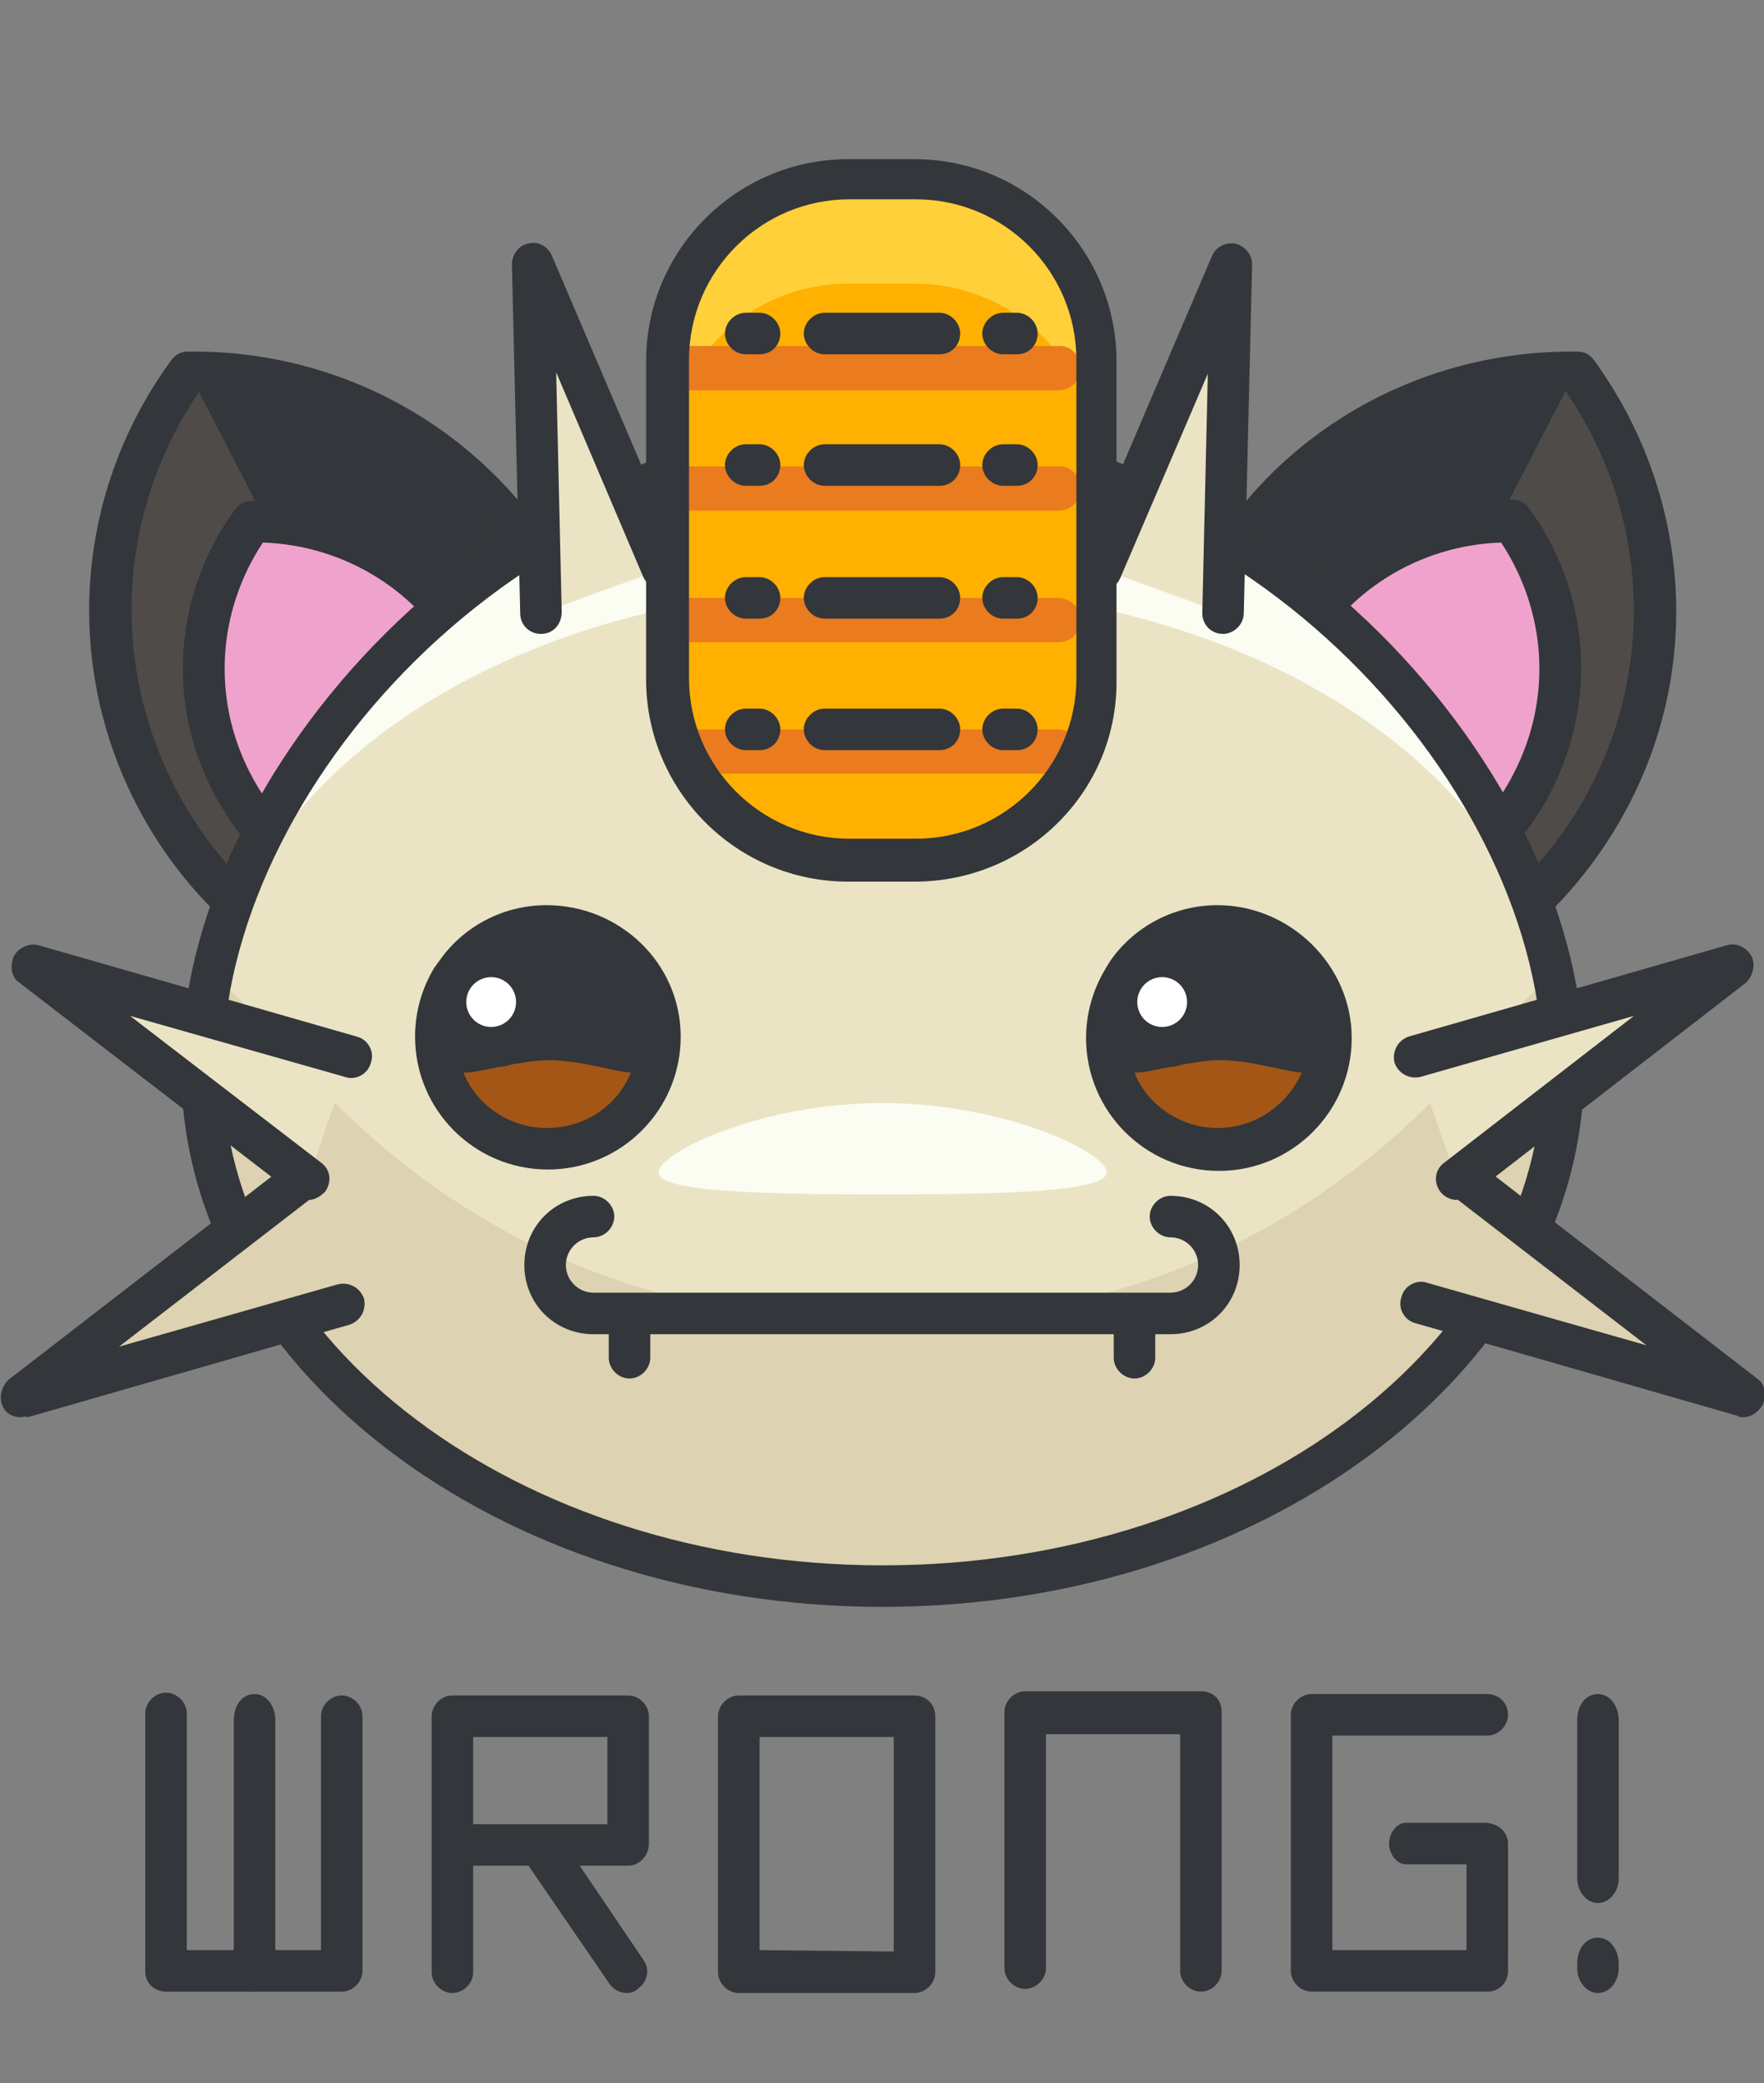 <?xml version="1.0" encoding="utf-8"?>
<!-- Generator: Adobe Illustrator 21.1.0, SVG Export Plug-In . SVG Version: 6.00 Build 0)  -->
<svg version="1.1" xmlns="http://www.w3.org/2000/svg" xmlns:xlink="http://www.w3.org/1999/xlink" x="0px" y="0px"
	 viewBox="0 0 127.5 150.5" style="enable-background:new 0 0 127.5 150.5;" xml:space="preserve">
<rect x="0" y="0" width="127.5" height="150.5" fill="#808080" stroke="none"/>
<style type="text/css">
	.st0{fill:#4F4B48;}
	.st1{fill:#33363A;}
	.st2{fill:#EFA3CC;}
	.st3{fill:#FBFCF2;}
	.st4{fill:#EAE4C5;}
	.st5{fill:#DDD2B1;}
	.st6{fill:#A35616;}
	.st7{fill:#FFFFFF;}
	.st8{fill:#FFD039;}
	.st9{fill:#FFB000;}
	.st10{fill:#EA7B1F;}
</style>
<g id="Layer_1">
	<g>
		<g>
			<g>
				<g>
					<g>
						<path class="st0" d="M113.9,26.8c6.3,8.7,7.6,20.5,2.4,30.7c-5.3,10.2-15.7,16-26.4,15.8c-6.3-8.7-7.6-20.5-2.4-30.7
							C92.8,32.5,103.2,26.7,113.9,26.8z"/>
					</g>
					<g>
						<path class="st1" d="M89.9,73.3c-6.3-8.7-7.6-20.5-2.4-30.7c5.3-10.2,15.7-16,26.4-15.8"/>
					</g>
					<g>
						<path class="st1" d="M90.3,74.8c-0.1,0-0.2,0-0.4,0c-0.5,0-0.9-0.2-1.2-0.6c-6.9-9.5-7.9-21.9-2.5-32.2
							c5.3-10.3,15.8-16.6,27.4-16.6c0.1,0,0.2,0,0.4,0c0.5,0,0.9,0.2,1.2,0.6c6.9,9.5,7.9,21.9,2.5,32.2
							C112.3,68.5,101.9,74.8,90.3,74.8z M113.2,28.3c-10.3,0.2-19.5,5.9-24.3,15c-4.7,9.2-4,20,1.8,28.5c10.3-0.2,19.6-5.9,24.3-15
							C119.7,47.7,119,36.8,113.2,28.3z"/>
					</g>
				</g>
				<g>
					<g>
						<path class="st2" d="M109.3,37.7c3.9,5.3,4.7,12.6,1.5,18.9c-3.2,6.3-9.6,9.8-16.2,9.7c-3.9-5.3-4.7-12.6-1.5-18.9
							C96.3,41.2,102.7,37.6,109.3,37.7z"/>
					</g>
					<g>
						<path class="st1" d="M94.7,67.8c-0.1,0-0.2,0-0.2,0c-0.5,0-0.9-0.2-1.2-0.6c-4.4-6-5-13.9-1.6-20.5c3.4-6.5,10-10.6,17.4-10.6
							c0.1,0,0.2,0,0.2,0c0.5,0,0.9,0.2,1.2,0.6c4.4,6,5,13.9,1.6,20.5C108.7,63.8,102.1,67.8,94.7,67.8z M108.5,39.2
							c-6,0.2-11.4,3.6-14.1,8.9c-2.8,5.4-2.4,11.7,0.9,16.7c6-0.2,11.4-3.6,14.1-8.9C112.2,50.5,111.8,44.2,108.5,39.2z"/>
					</g>
				</g>
			</g>
			<g>
				<g>
					<g>
						<path class="st0" d="M13.6,26.8C7.3,35.5,6,47.3,11.2,57.5c5.3,10.2,15.7,16,26.4,15.8c6.3-8.7,7.6-20.5,2.4-30.7
							S24.3,26.7,13.6,26.8z"/>
					</g>
					<g>
						<path class="st1" d="M37.6,73.3c6.3-8.7,7.6-20.5,2.4-30.7s-15.7-16-26.4-15.8"/>
					</g>
					<g>
						<path class="st1" d="M37.3,74.8c-11.6,0-22.1-6.4-27.4-16.6c-5.4-10.4-4.4-22.8,2.5-32.2c0.3-0.4,0.7-0.6,1.2-0.6
							c0.1,0,0.2,0,0.4,0c11.6,0,22.1,6.4,27.4,16.6c5.4,10.4,4.4,22.8-2.5,32.2c-0.3,0.4-0.7,0.6-1.2,0.6
							C37.5,74.8,37.4,74.8,37.3,74.8z M14.4,28.3c-5.8,8.5-6.5,19.3-1.8,28.5c4.7,9.2,14,14.9,24.3,15c5.8-8.5,6.5-19.3,1.8-28.5
							C33.9,34.2,24.7,28.5,14.4,28.3z"/>
					</g>
				</g>
				<g>
					<g>
						<path class="st2" d="M18.2,37.7c-3.9,5.3-4.7,12.6-1.5,18.9c3.2,6.3,9.6,9.8,16.2,9.7c3.9-5.3,4.7-12.6,1.5-18.9
							C31.2,41.2,24.8,37.6,18.2,37.7z"/>
					</g>
					<g>
						<path class="st1" d="M32.8,67.8c-7.4,0-14-4-17.4-10.6C12,50.7,12.6,42.8,17,36.8c0.3-0.4,0.7-0.6,1.2-0.6c0.1,0,0.2,0,0.2,0
							c7.4,0,14,4,17.4,10.6c3.4,6.6,2.8,14.4-1.6,20.5c-0.3,0.4-0.7,0.6-1.2,0.6C32.9,67.8,32.8,67.8,32.8,67.8z M19,39.2
							c-3.3,5-3.7,11.3-0.9,16.7c2.8,5.4,8.1,8.7,14.1,8.9c3.3-5,3.7-11.3,0.9-16.7C30.4,42.8,25,39.4,19,39.2z"/>
					</g>
				</g>
			</g>
		</g>
		<g>
			<g>
				<path class="st3" d="M113,77.2c0,20.7-22,37.4-49.2,37.4c-27.2,0-49.2-16.8-49.2-37.4c0-20.7,22-45.5,49.2-45.5
					C90.9,31.7,113,56.5,113,77.2z"/>
			</g>
			<g>
				<path class="st4" d="M113,77.2c0,20.7-22,37.4-49.2,37.4c-27.2,0-49.2-16.8-49.2-37.4c0-20.7,22-34.9,49.2-34.9
					C90.9,42.2,113,56.5,113,77.2z"/>
			</g>
			<g>
				<path class="st5" d="M113,77.2c0,20.7-22,37.4-49.2,37.4c-27.2,0-49.2-16.8-49.2-37.4c0-20.7,6.3,18.3,49.2,18.3
					C106.7,95.5,113,56.5,113,77.2z"/>
			</g>
			<g>
				<path class="st1" d="M63.8,116.1c-28,0-50.7-17.5-50.7-38.9c0-21.3,22.6-47,50.7-47s50.7,25.7,50.7,47
					C114.5,98.6,91.7,116.1,63.8,116.1z M63.8,33.2c-26.4,0-47.7,24-47.7,44c0,19.8,21.4,35.9,47.7,35.9s47.7-16.1,47.7-35.9
					C111.5,57.2,90.2,33.2,63.8,33.2z"/>
			</g>
		</g>
		<g>
			<path class="st6" d="M47.6,75c0,4.4-3.6,8.1-8.1,8.1c-4.4,0-8.1-3.6-8.1-8.1c0-4.4,3.6-8.1,8.1-8.1C44,66.9,47.6,70.5,47.6,75z"
				/>
		</g>
		<g>
			<circle class="st7" cx="35.5" cy="72.4" r="3.3"/>
		</g>
		<path class="st1" d="M39.5,65.4c-3.2,0-6.1,1.6-7.8,4.1c-0.1,0.1-0.2,0.3-0.3,0.4c-0.9,1.5-1.4,3.2-1.4,5c0,5.3,4.3,9.6,9.6,9.6
			c5.3,0,9.6-4.3,9.6-9.6S44.8,65.4,39.5,65.4z M39.5,81.5c-2.7,0-5.1-1.7-6-4c0.7,0,1.5-0.2,2.5-0.4c0.3,0,0.7-0.1,1-0.2
			c0.8-0.1,1.7-0.3,2.6-0.3c2.4,0,4.6,0.8,6,0.9C44.6,79.9,42.3,81.5,39.5,81.5z"/>
		<circle class="st7" cx="35.5" cy="72.4" r="1.8"/>
		<g>
			<path class="st6" d="M96,75c0,4.4-3.6,8.1-8.1,8.1s-8.1-3.6-8.1-8.1c0-4.4,3.6-8.1,8.1-8.1C92.4,66.9,96,70.5,96,75z"/>
		</g>
		<g>
			<circle class="st7" cx="84" cy="72.4" r="3.3"/>
		</g>
		<path class="st1" d="M88,65.4c-3.2,0-6.1,1.6-7.8,4.1c-0.1,0.2-0.2,0.3-0.3,0.5c-0.9,1.5-1.4,3.2-1.4,5c0,5.3,4.3,9.6,9.6,9.6
			s9.6-4.3,9.6-9.6S93.2,65.4,88,65.4z M88,81.5c-2.7,0-5.1-1.7-6-4c0.7,0,1.5-0.2,2.5-0.4c0.3,0,0.7-0.1,1-0.2
			c0.8-0.1,1.7-0.3,2.6-0.3c2.4,0,4.6,0.8,6,0.9C93,79.9,90.7,81.5,88,81.5z"/>
		<circle class="st7" cx="84" cy="72.4" r="1.8"/>
		<g>
			<path class="st3" d="M80,84.7c0,1.4-7.3,1.6-16.2,1.6c-9,0-16.2-0.2-16.2-1.6c0-1.4,7.3-5,16.2-5C72.7,79.7,80,83.3,80,84.7z"/>
		</g>
		<g>
			<g>
				<g>
					<polyline class="st4" points="105.3,85.2 125.2,69.8 102.2,76.4 					"/>
				</g>
				<g>
					<path class="st1" d="M105.3,86.7c-0.4,0-0.9-0.2-1.2-0.6c-0.5-0.7-0.4-1.6,0.3-2.1l13.7-10.6l-15.4,4.4c-0.8,0.2-1.6-0.2-1.9-1
						c-0.2-0.8,0.2-1.6,1-1.9l23-6.6c0.7-0.2,1.4,0.1,1.8,0.8c0.3,0.6,0.1,1.4-0.4,1.9l-19.9,15.4C105.9,86.6,105.6,86.7,105.3,86.7
						z"/>
				</g>
			</g>
			<g>
				<g>
					<polyline class="st4" points="22.3,85.2 2.3,69.8 25.3,76.4 					"/>
				</g>
				<g>
					<path class="st1" d="M22.3,86.7c-0.3,0-0.6-0.1-0.9-0.3L1.4,71c-0.6-0.4-0.7-1.2-0.4-1.9c0.3-0.6,1.1-1,1.8-0.8l23,6.6
						c0.8,0.2,1.3,1.1,1,1.9c-0.2,0.8-1.1,1.3-1.9,1L9.4,73.4L23.2,84c0.7,0.5,0.8,1.4,0.3,2.1C23.1,86.5,22.7,86.7,22.3,86.7z"/>
				</g>
			</g>
		</g>
		<g>
			<g>
				<g>
					<polyline class="st5" points="105.8,85.3 126,100.9 102.7,94.2 					"/>
				</g>
				<g>
					<path class="st1" d="M126,102.4c-0.1,0-0.3,0-0.4-0.1l-23.3-6.7c-0.8-0.2-1.3-1.1-1-1.9c0.2-0.8,1.1-1.3,1.9-1l15.8,4.5
						l-14-10.8c-0.7-0.5-0.8-1.4-0.3-2.1c0.5-0.7,1.4-0.8,2.1-0.3l20.2,15.6c0.6,0.4,0.7,1.2,0.4,1.9
						C127.1,102,126.6,102.4,126,102.4z"/>
				</g>
			</g>
			<g>
				<g>
					<polyline class="st5" points="21.7,85.3 1.5,100.9 24.8,94.2 					"/>
				</g>
				<g>
					<path class="st1" d="M1.5,102.4c-0.6,0-1.1-0.3-1.3-0.8c-0.3-0.6-0.1-1.4,0.4-1.9l20.2-15.6c0.7-0.5,1.6-0.4,2.1,0.3
						c0.5,0.7,0.4,1.6-0.3,2.1l-14,10.8l15.8-4.5c0.8-0.2,1.6,0.2,1.9,1c0.2,0.8-0.2,1.6-1,1.9l-23.3,6.7
						C1.8,102.3,1.6,102.4,1.5,102.4z"/>
				</g>
			</g>
		</g>
		<g>
			<g>
				<g>
					<polyline class="st4" points="88.4,44.3 89,19.1 79.6,41.1 					"/>
				</g>
				<g>
					<path class="st1" d="M88.4,45.8C88.4,45.8,88.4,45.8,88.4,45.8c-0.9,0-1.5-0.7-1.5-1.5l0.4-17.3L81,41.7
						c-0.3,0.8-1.2,1.1-2,0.8c-0.8-0.3-1.1-1.2-0.8-2l9.4-22c0.3-0.7,1-1,1.7-0.9c0.7,0.2,1.2,0.8,1.2,1.5l-0.6,25.2
						C89.9,45.1,89.2,45.8,88.4,45.8z"/>
				</g>
			</g>
			<g>
				<g>
					<polyline class="st4" points="39.1,44.3 38.5,19.1 47.9,41.1 					"/>
				</g>
				<g>
					<path class="st1" d="M39.1,45.8c-0.8,0-1.5-0.6-1.5-1.5L37,19.1c0-0.7,0.5-1.4,1.2-1.5c0.7-0.2,1.4,0.2,1.7,0.9l9.4,22
						c0.3,0.8,0,1.6-0.8,2c-0.8,0.3-1.6,0-2-0.8l-6.3-14.8l0.4,17.3C40.6,45.1,40,45.8,39.1,45.8C39.2,45.8,39.1,45.8,39.1,45.8z"/>
				</g>
			</g>
		</g>
		<g>
			<g>
				<path class="st8" d="M79.3,49.1c0,7.3-5.9,13.1-13.1,13.1h-4.8c-7.3,0-13.1-5.9-13.1-13.1v-23c0-7.3,5.9-13.1,13.1-13.1h4.8
					c7.3,0,13.1,5.9,13.1,13.1C79.3,26.1,79.3,49.1,79.3,49.1z"/>
			</g>
			<g>
				<path class="st9" d="M66.1,20.5h-4.8c-7.3,0-13.1,5.9-13.1,13.1v15.4c0,7.3,5.9,13.1,13.1,13.1h4.8c7.3,0,13.1-5.9,13.1-13.1
					V33.7C79.3,26.4,73.4,20.5,66.1,20.5z"/>
			</g>
			<g>
				<path class="st10" d="M78.1,26.6c0,0.9-0.7,1.6-1.6,1.6H49.9c-0.9,0-1.6-0.7-1.6-1.6l0,0c0-0.9,0.7-1.6,1.6-1.6h26.5
					C77.4,24.9,78.1,25.7,78.1,26.6L78.1,26.6z"/>
			</g>
			<g>
				<path class="st10" d="M78.1,35.3c0,0.9-0.7,1.6-1.6,1.6H49.9c-0.9,0-1.6-0.7-1.6-1.6l0,0c0-0.9,0.7-1.6,1.6-1.6h26.5
					C77.4,33.6,78.1,34.4,78.1,35.3L78.1,35.3z"/>
			</g>
			<g>
				<path class="st10" d="M78.1,44.8c0,0.9-0.7,1.6-1.6,1.6H49.9c-0.9,0-1.6-0.7-1.6-1.6l0,0c0-0.9,0.7-1.6,1.6-1.6h26.5
					C77.4,43.2,78.1,43.9,78.1,44.8L78.1,44.8z"/>
			</g>
			<g>
				<path class="st10" d="M78.1,54.3c0,0.9-0.7,1.6-1.6,1.6H49.9c-0.9,0-1.6-0.7-1.6-1.6l0,0c0-0.9,0.7-1.6,1.6-1.6h26.5
					C77.4,52.7,78.1,53.4,78.1,54.3L78.1,54.3z"/>
			</g>
			<g>
				<path class="st1" d="M66.1,63.7h-4.8c-8.1,0-14.6-6.6-14.6-14.6v-23c0-8.1,6.6-14.6,14.6-14.6h4.8c8.1,0,14.6,6.6,14.6,14.6v23
					C80.8,57.2,74.2,63.7,66.1,63.7z M61.4,14.4c-6.4,0-11.6,5.2-11.6,11.6v23c0,6.4,5.2,11.6,11.6,11.6h4.8
					c6.4,0,11.6-5.2,11.6-11.6v-23c0-6.4-5.2-11.6-11.6-11.6L61.4,14.4L61.4,14.4z"/>
			</g>
		</g>
		<g>
			<g>
				<g>
					<g>
						<path class="st1" d="M54.9,25.6h-1c-0.8,0-1.5-0.7-1.5-1.5s0.7-1.5,1.5-1.5h1c0.8,0,1.5,0.7,1.5,1.5S55.8,25.6,54.9,25.6z"/>
					</g>
					<g>
						<path class="st1" d="M73.5,25.6h-1c-0.8,0-1.5-0.7-1.5-1.5s0.7-1.5,1.5-1.5h1c0.8,0,1.5,0.7,1.5,1.5S74.4,25.6,73.5,25.6z"/>
					</g>
				</g>
				<g>
					<path class="st1" d="M67.9,25.6h-8.3c-0.8,0-1.5-0.7-1.5-1.5s0.7-1.5,1.5-1.5h8.3c0.8,0,1.5,0.7,1.5,1.5S68.8,25.6,67.9,25.6z"
						/>
				</g>
			</g>
			<g>
				<g>
					<g>
						<path class="st1" d="M54.9,35.1h-1c-0.8,0-1.5-0.7-1.5-1.5s0.7-1.5,1.5-1.5h1c0.8,0,1.5,0.7,1.5,1.5S55.8,35.1,54.9,35.1z"/>
					</g>
					<g>
						<path class="st1" d="M73.5,35.1h-1c-0.8,0-1.5-0.7-1.5-1.5s0.7-1.5,1.5-1.5h1c0.8,0,1.5,0.7,1.5,1.5S74.4,35.1,73.5,35.1z"/>
					</g>
				</g>
				<g>
					<path class="st1" d="M67.9,35.1h-8.3c-0.8,0-1.5-0.7-1.5-1.5s0.7-1.5,1.5-1.5h8.3c0.8,0,1.5,0.7,1.5,1.5S68.8,35.1,67.9,35.1z"
						/>
				</g>
			</g>
			<g>
				<g>
					<g>
						<path class="st1" d="M54.9,44.7h-1c-0.8,0-1.5-0.7-1.5-1.5s0.7-1.5,1.5-1.5h1c0.8,0,1.5,0.7,1.5,1.5S55.8,44.7,54.9,44.7z"/>
					</g>
					<g>
						<path class="st1" d="M73.5,44.7h-1c-0.8,0-1.5-0.7-1.5-1.5s0.7-1.5,1.5-1.5h1c0.8,0,1.5,0.7,1.5,1.5S74.4,44.7,73.5,44.7z"/>
					</g>
				</g>
				<g>
					<path class="st1" d="M67.9,44.7h-8.3c-0.8,0-1.5-0.7-1.5-1.5s0.7-1.5,1.5-1.5h8.3c0.8,0,1.5,0.7,1.5,1.5S68.8,44.7,67.9,44.7z"
						/>
				</g>
			</g>
			<g>
				<g>
					<g>
						<path class="st1" d="M54.9,54.2h-1c-0.8,0-1.5-0.7-1.5-1.5s0.7-1.5,1.5-1.5h1c0.8,0,1.5,0.7,1.5,1.5S55.8,54.2,54.9,54.2z"/>
					</g>
					<g>
						<path class="st1" d="M73.5,54.2h-1c-0.8,0-1.5-0.7-1.5-1.5s0.7-1.5,1.5-1.5h1c0.8,0,1.5,0.7,1.5,1.5S74.4,54.2,73.5,54.2z"/>
					</g>
				</g>
				<g>
					<path class="st1" d="M67.9,54.2h-8.3c-0.8,0-1.5-0.7-1.5-1.5s0.7-1.5,1.5-1.5h8.3c0.8,0,1.5,0.7,1.5,1.5S68.8,54.2,67.9,54.2z"
						/>
				</g>
			</g>
		</g>
		<path class="st1" d="M84.6,86.4c-0.8,0-1.5,0.7-1.5,1.5s0.7,1.5,1.5,1.5c1.1,0,2,0.9,2,2s-0.9,2-2,2H42.9c-1.1,0-2-0.9-2-2
			s0.9-2,2-2c0.8,0,1.5-0.7,1.5-1.5s-0.7-1.5-1.5-1.5c-2.8,0-5,2.2-5,5s2.2,5,5,5H44v1.7c0,0.8,0.7,1.5,1.5,1.5s1.5-0.7,1.5-1.5
			v-1.7h33.5v1.7c0,0.8,0.7,1.5,1.5,1.5s1.5-0.7,1.5-1.5v-1.7h1.1c2.8,0,5-2.2,5-5S87.4,86.4,84.6,86.4z"/>
	</g>
</g>
<g id="label">
	<g>
		<g>
			<path class="st1" d="M12,143.9h12.7c0.8,0,1.5-0.7,1.5-1.5V124c0-0.8-0.7-1.5-1.5-1.5s-1.5,0.7-1.5,1.5v16.9h-9.7v-17.1
				c0-0.8-0.7-1.5-1.5-1.5s-1.5,0.7-1.5,1.5v18.7C10.5,143.2,11.1,143.9,12,143.9z"/>
			<path class="st1" d="M19.9,142.1v-17.8c0-1-0.6-1.9-1.5-1.9s-1.5,0.8-1.5,1.9v17.8c0,1,0.7,1.8,1.5,1.8l0,0
				C19.2,143.9,19.9,143.1,19.9,142.1z"/>
		</g>
		<path class="st1" d="M46.9,133.2V124c0-0.8-0.7-1.5-1.5-1.5H32.7c-0.8,0-1.5,0.7-1.5,1.5v18.5c0,0.8,0.7,1.5,1.5,1.5
			c0.8,0,1.5-0.7,1.5-1.5v-7.7h4l5.9,8.6c0.3,0.4,0.8,0.6,1.2,0.6c0.3,0,0.6-0.1,0.8-0.3c0.7-0.5,0.9-1.4,0.4-2.1l-4.6-6.8h3.5
			C46.2,134.8,46.9,134.1,46.9,133.2z M34.2,125.5h9.7v6.3h-9.7V125.5z"/>
		<path class="st1" d="M66.1,122.5H53.4c-0.8,0-1.5,0.7-1.5,1.5v18.5c0,0.8,0.7,1.5,1.5,1.5s11.9,0,12.7,0c0.8,0,1.5-0.7,1.5-1.5
			V124C67.6,123.1,66.9,122.5,66.1,122.5z M54.9,140.9v-15.4h9.7v15.5L54.9,140.9L54.9,140.9z"/>
		<path class="st1" d="M86.8,122.2H74.1c-0.8,0-1.5,0.7-1.5,1.5v18.5c0,0.8,0.7,1.5,1.5,1.5c0.8,0,1.5-0.7,1.5-1.5v-16.9h9.7v17.1
			c0,0.8,0.7,1.5,1.5,1.5c0.8,0,1.5-0.7,1.5-1.5v-18.7C88.3,122.8,87.7,122.2,86.8,122.2z"/>
		<g>
			<path class="st1" d="M93.3,133.2v9.2c0,0.8,0.7,1.5,1.5,1.5h12.7c0.9,0,1.5-0.7,1.5-1.5v-1.5H96.3v-7.8v-7.7h11.2
				c0.8,0,1.5-0.7,1.5-1.5l0,0c0-0.8-0.6-1.5-1.5-1.5H94.8c-0.8,0-1.5,0.7-1.5,1.5V133.2z"/>
			<g>
				<path class="st1" d="M109,141v-7.5c0.1-0.6-3-1.5-3-0.8v8.3H109z"/>
			</g>
			<g>
				<path class="st1" d="M109,133.2c0-0.8-0.7-1.5-1.7-1.5h-5.7c-0.6,0-1.2,0.7-1.2,1.5s0.6,1.5,1.2,1.5h5.7
					C108.3,134.8,109,134.1,109,133.2L109,133.2z"/>
			</g>
		</g>
		<g>
			<path class="st1" d="M117,135.7v-11.4c0-1-0.6-1.9-1.5-1.9s-1.5,0.8-1.5,1.9v11.4c0,1,0.7,1.8,1.5,1.8l0,0
				C116.3,137.5,117,136.7,117,135.7z"/>
			<path class="st1" d="M117,142.2v-0.3c0-1-0.6-1.9-1.5-1.9s-1.5,0.8-1.5,1.9v0.3c0,1,0.7,1.8,1.5,1.8l0,0
				C116.3,144,117,143.2,117,142.2z"/>
		</g>
	</g>
</g>
</svg>
